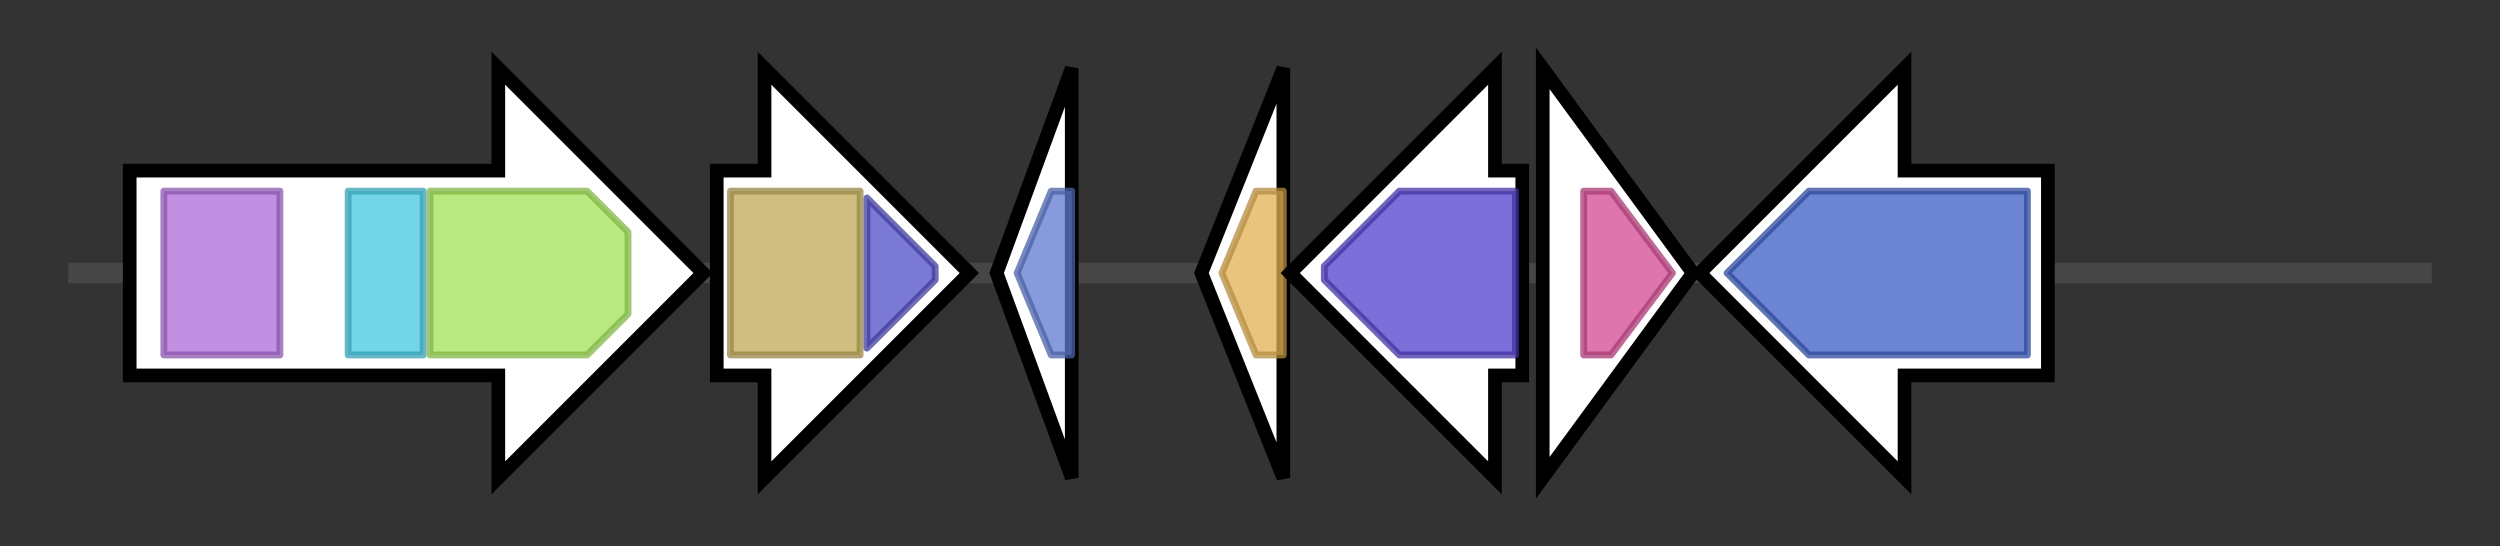 <svg version="1.1" baseProfile="full" xmlns="http://www.w3.org/2000/svg" width="366.233" height="80">
	<rect width="100%" height="100%" fill="#333333" stroke="none"/>
	<g>
		<line x1="10" y1="40.0" x2="356.233" y2="40.0" style="stroke:rgb(70,70,70); stroke-width:3 "/>
		<g>
			<title>mrcA (MPBPDOGJ_00273)
Penicillin-binding protein 1A</title>
			<polygon class="mrcA (MPBPDOGJ_00273)
Penicillin-binding protein 1A" points="19,25 73,25 73,10 103,40 73,70 73,55 19,55" fill="rgb(255,255,255)" fill-opacity="1.0" stroke="rgb(0,0,0)" stroke-width="2"  />
			<g>
				<title>Transgly (PF00912)
"Transglycosylase"</title>
				<rect class="PF00912" x="24" y="28" stroke-linejoin="round" width="17" height="24" fill="rgb(172,107,216)" stroke="rgb(137,85,172)" stroke-width="1" opacity="0.75" />
			</g>
			<g>
				<title>PCB_OB (PF17092)
"Penicillin-binding protein OB-like domain"</title>
				<rect class="PF17092" x="51" y="28" stroke-linejoin="round" width="11" height="24" fill="rgb(67,200,223)" stroke="rgb(53,159,178)" stroke-width="1" opacity="0.75" />
			</g>
			<g>
				<title>Transpeptidase (PF00905)
"Penicillin binding protein transpeptidase domain"</title>
				<polygon class="PF00905" points="63,28 86,28 92,34 92,46 86,52 63,52" stroke-linejoin="round" width="29" height="24" fill="rgb(161,226,87)" stroke="rgb(128,180,69)" stroke-width="1" opacity="0.75" />
			</g>
		</g>
		<g>
			<title>prfB (MPBPDOGJ_00274)
Peptide chain release factor RF2</title>
			<polygon class="prfB (MPBPDOGJ_00274)
Peptide chain release factor RF2" points="105,25 112,25 112,10 142,40 112,70 112,55 105,55" fill="rgb(255,255,255)" fill-opacity="1.0" stroke="rgb(0,0,0)" stroke-width="2"  />
			<g>
				<title>PCRF (PF03462)
"PCRF domain"</title>
				<rect class="PF03462" x="107" y="28" stroke-linejoin="round" width="19" height="24" fill="rgb(189,168,84)" stroke="rgb(151,134,67)" stroke-width="1" opacity="0.75" />
			</g>
			<g>
				<title>RF-1 (PF00472)
"RF-1 domain"</title>
				<polygon class="PF00472" points="127,29 137,39 137,41 127,51" stroke-linejoin="round" width="10" height="24" fill="rgb(78,76,196)" stroke="rgb(62,60,156)" stroke-width="1" opacity="0.75" />
			</g>
		</g>
		<g>
			<title>yabJ (MPBPDOGJ_00275)
2-iminobutanoate/2-iminopropanoate deaminase</title>
			<polygon class="yabJ (MPBPDOGJ_00275)
2-iminobutanoate/2-iminopropanoate deaminase" points="146,40 157,10 157,70" fill="rgb(255,255,255)" fill-opacity="1.0" stroke="rgb(0,0,0)" stroke-width="2"  />
			<g>
				<title>Ribonuc_L-PSP (PF01042)
"Endoribonuclease L-PSP"</title>
				<polygon class="PF01042" points="149,40 154,28 157,28 157,52 154,52" stroke-linejoin="round" width="11" height="24" fill="rgb(93,120,208)" stroke="rgb(74,96,166)" stroke-width="1" opacity="0.75" />
			</g>
		</g>
		<g>
			<title>ectC (MPBPDOGJ_00276)
L-ectoine synthase</title>
			<polygon class="ectC (MPBPDOGJ_00276)
L-ectoine synthase" points="176,40 188,10 188,70" fill="rgb(255,255,255)" fill-opacity="1.0" stroke="rgb(0,0,0)" stroke-width="2"  />
			<g>
				<title>Ectoine_synth (PF06339)
"Ectoine synthase"</title>
				<polygon class="PF06339" points="179,40 184,28 188,28 188,52 184,52" stroke-linejoin="round" width="12" height="24" fill="rgb(225,176,81)" stroke="rgb(180,140,64)" stroke-width="1" opacity="0.75" />
			</g>
		</g>
		<g>
			<title>trpS (MPBPDOGJ_00277)
Tryptophan--tRNA ligase</title>
			<polygon class="trpS (MPBPDOGJ_00277)
Tryptophan--tRNA ligase" points="223,25 219,25 219,10 189,40 219,70 219,55 223,55" fill="rgb(255,255,255)" fill-opacity="1.0" stroke="rgb(0,0,0)" stroke-width="2"  />
			<g>
				<title>tRNA-synt_1b (PF00579)
"tRNA synthetases class I (W and Y)"</title>
				<polygon class="PF00579" points="194,39 205,28 222,28 222,52 205,52 194,41" stroke-linejoin="round" width="28" height="24" fill="rgb(82,63,204)" stroke="rgb(65,50,163)" stroke-width="1" opacity="0.75" />
			</g>
		</g>
		<g>
			<title> (MPBPDOGJ_00278)
hypothetical protein</title>
			<polygon class=" (MPBPDOGJ_00278)
hypothetical protein" points="226,10 248,40 226,70" fill="rgb(255,255,255)" fill-opacity="1.0" stroke="rgb(0,0,0)" stroke-width="2"  />
			<g>
				<title>Rhomboid (PF01694)
"Rhomboid family"</title>
				<polygon class="PF01694" points="232,28 236,28 245,40 236,52 232,52" stroke-linejoin="round" width="14" height="24" fill="rgb(210,72,145)" stroke="rgb(168,57,116)" stroke-width="1" opacity="0.75" />
			</g>
		</g>
		<g>
			<title>murJ (MPBPDOGJ_00279)
putative lipid II flippase MurJ</title>
			<polygon class="murJ (MPBPDOGJ_00279)
putative lipid II flippase MurJ" points="300,25 279,25 279,10 249,40 279,70 279,55 300,55" fill="rgb(255,255,255)" fill-opacity="1.0" stroke="rgb(0,0,0)" stroke-width="2"  />
			<g>
				<title>MurJ (PF03023)
"Lipid II flippase MurJ"</title>
				<polygon class="PF03023" points="253,40 265,28 297,28 297,52 265,52" stroke-linejoin="round" width="45" height="24" fill="rgb(58,92,194)" stroke="rgb(46,73,155)" stroke-width="1" opacity="0.75" />
			</g>
		</g>
	</g>
</svg>
